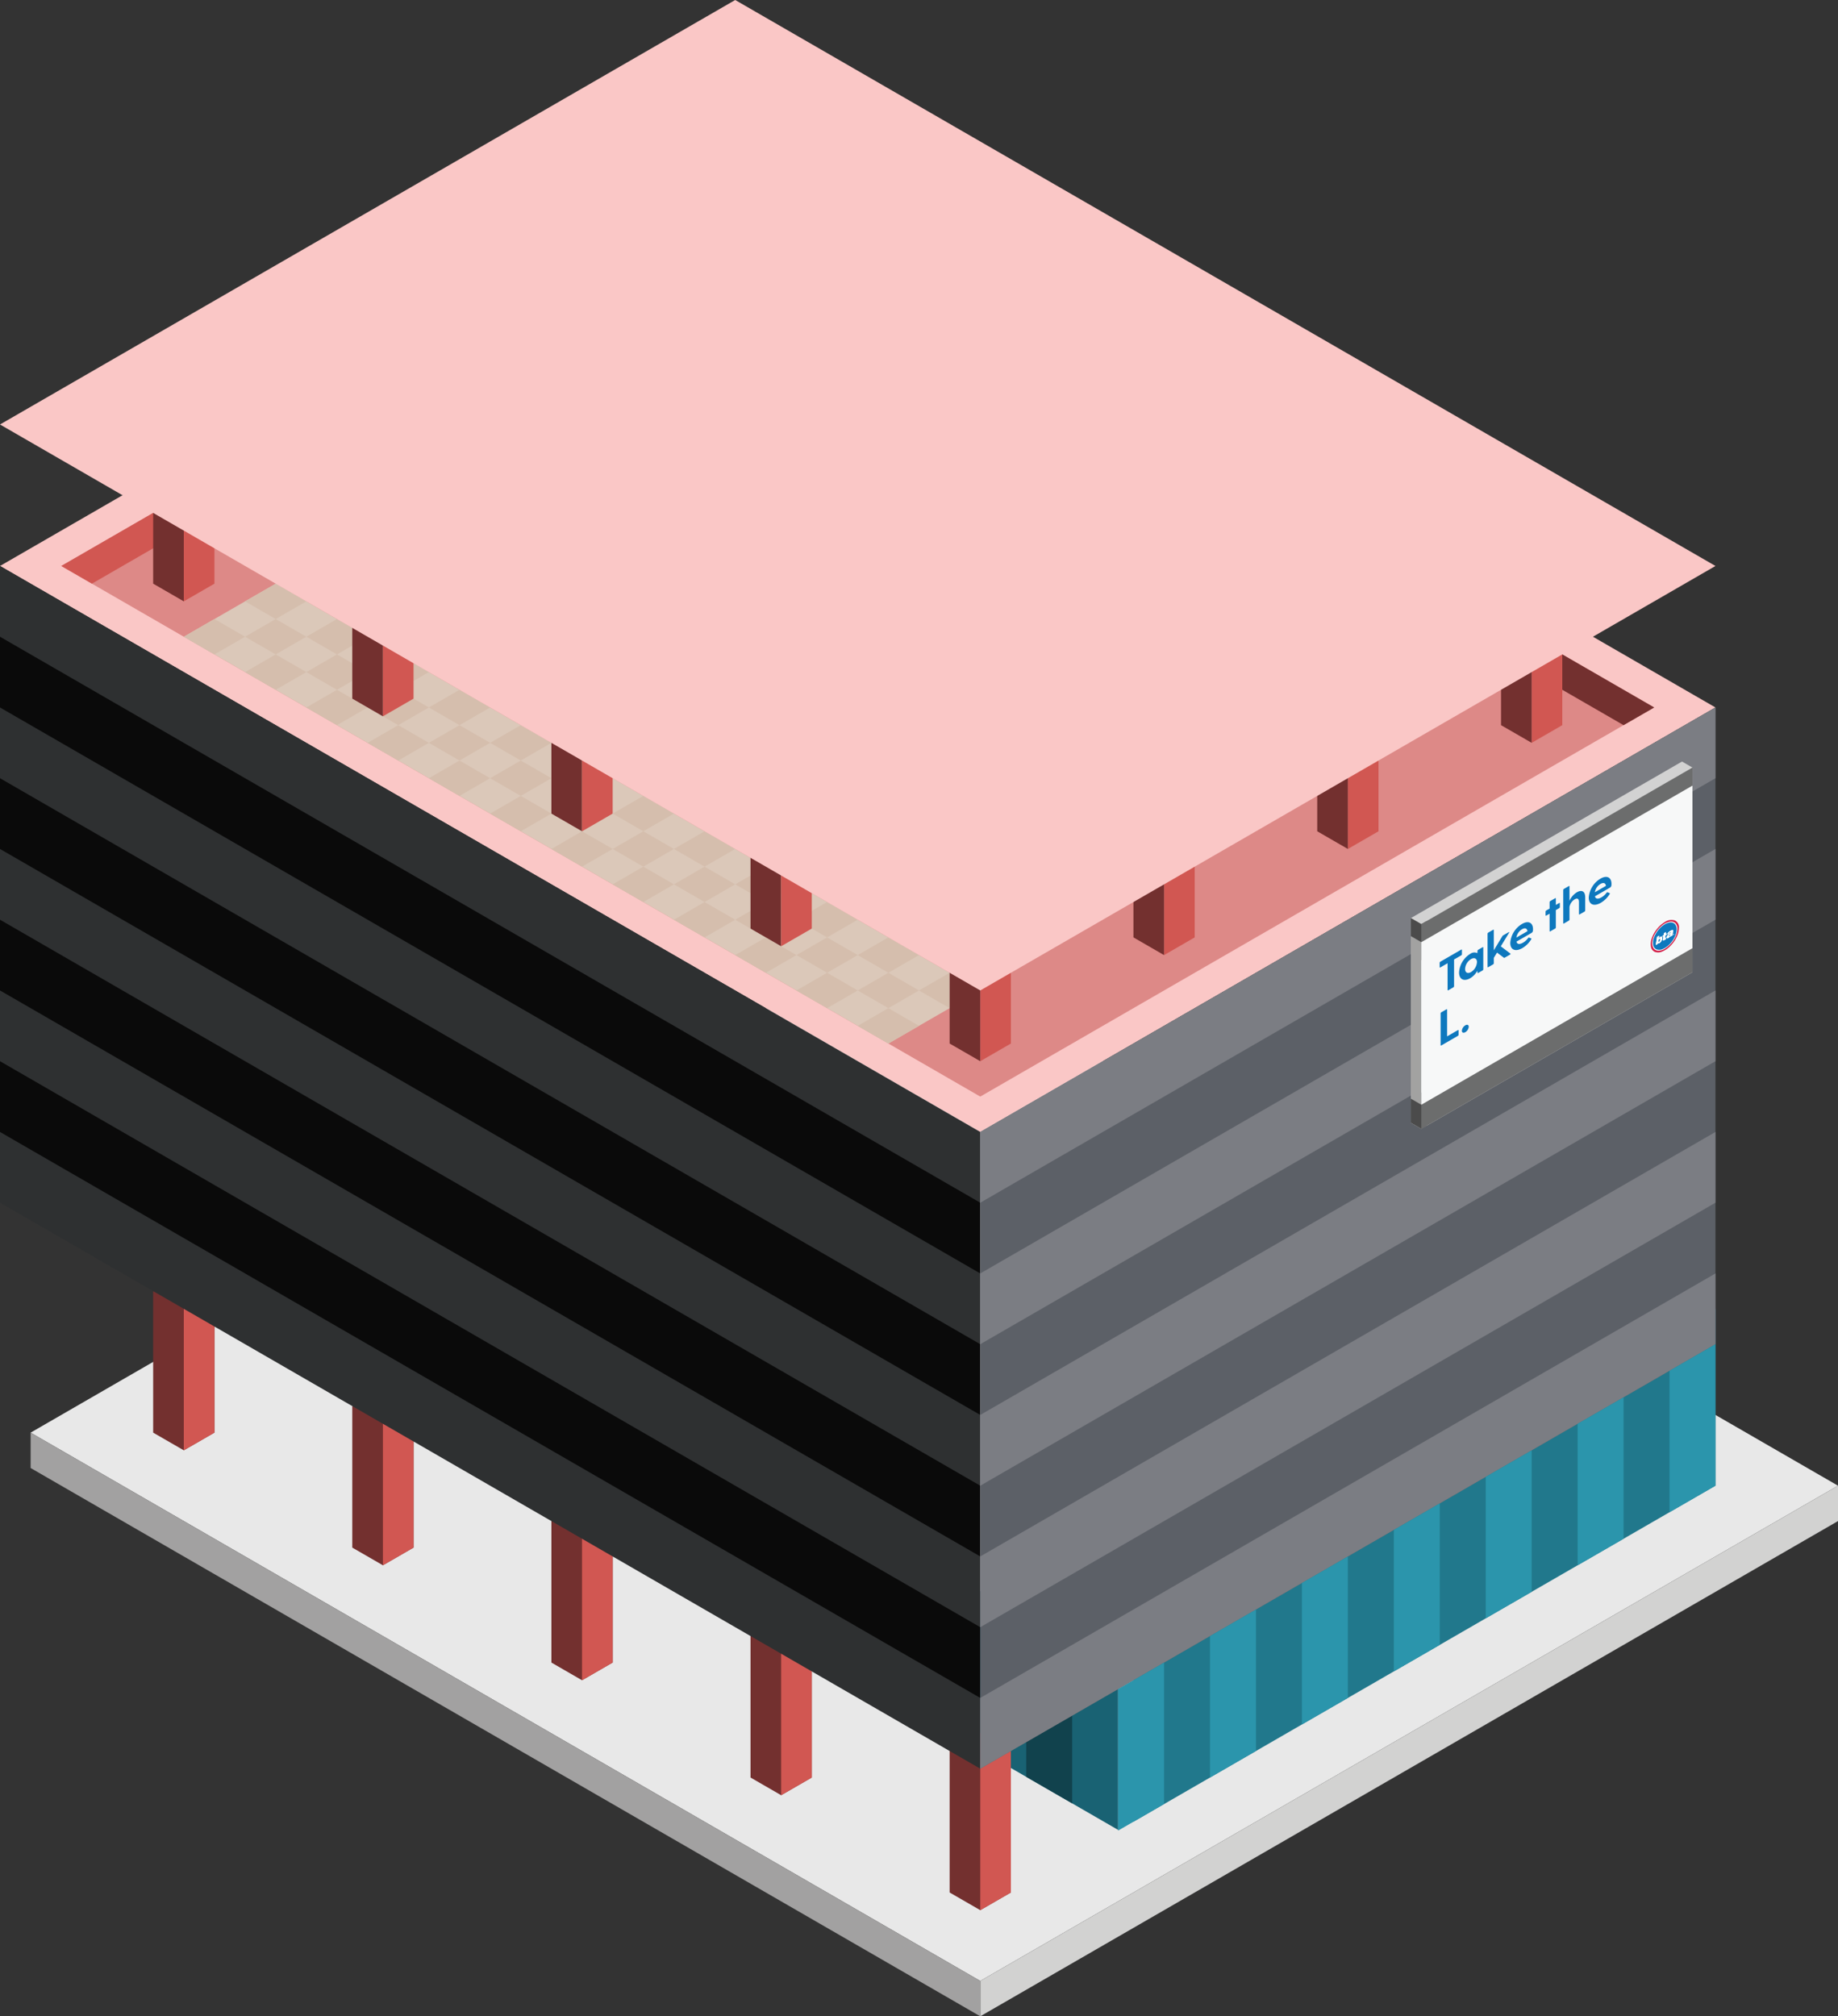 <svg id="Layer_1" data-name="Layer 1" xmlns="http://www.w3.org/2000/svg" viewBox="0 0 300 329.09">
  <rect x="0" y="0" width="300" height="329.09" fill="#333333" stroke="none"/>
  <defs>
    <style>
      .concrete-top {
        fill: #e8e8e8;
      }

      .concrete-right {
        fill: #d2d2d1;
      }

      .concrete-left {
        fill: #a2a1a1;
      }

      .curtain-L-prim-light {
        fill: #196273;
      }

      .exterior-L-prim {
        fill: #73302f;
      }

      .exterior-R-prim {
        fill: #d15752;
      }

      .curtain-L-prim-dark {
        fill: #11424d;
      }

      .top-light {
        fill: #fac7c6;
      }

      .top-prim {
        fill: #dd8987;
      }

      .cls-1 {
        fill: #dbc8b9;
      }

      .curtain-R-prim-dark {
        fill: #21788c;
      }

      .cls-2 {
        fill: #d5bead;
      }

      .cls-3 {
        fill: #2e3031;
      }

      .cls-4 {
        fill: #0a0a0a;
      }

      .cls-5 {
        fill: #5c6067;
      }

      .cls-6 {
        fill: #7b7d83;
      }

      .curtain-R-prim-light {
        fill: #2b95ac;
      }

      .cls-7 {
        fill: #d2d2d2;
      }

      .cls-8 {
        fill: #a2a2a1;
      }

      .cls-9 {
        fill: #4b4b4b;
      }

      .cls-10 {
        fill: #6c6d6d;
      }

      .cls-11 {
        fill: #f7f8f8;
      }

      .cls-12 {
        fill: #0e78be;
      }

      .cls-13 {
        fill: #d31e47;
      }

      .cls-14 {
        fill: #fff;
      }
    </style>
  </defs>
  <title>Artboard 37</title>
  <g id="root">
    <g>
      <path id="Path" class="concrete-top" d="M5,233.827l140-80.829,155,89.489-140,80.829Z"/>
      <path id="Path-2" data-name="Path" class="concrete-right" d="M300,242.487v5.773L160,329.09v-5.773Z"/>
      <path id="Path-3" data-name="Path" class="concrete-left" d="M5,239.601,160,329.09v-5.773L5,233.827Z"/>
      <path id="windows-L4" class="curtain-L-prim-light" d="M182.5,272.685v25.981l-30-17.32V255.364Z"/>
      <path id="body-L1" class="exterior-L-prim" d="M35,210.733H25v23.094l5,2.887,5-2.887Z"/>
      <path id="body-R2" class="exterior-R-prim" d="M30,236.714V210.733l5,2.887v20.207Z"/>
      <path id="Path-4" data-name="Path" class="curtain-L-prim-dark" d="M167.5,290.005v-23.094l7.5,4.33v23.094Z"/>
      <path id="body-L1-2" data-name="body-L1" class="exterior-L-prim" d="M67.5,229.497h-10v23.094l5,2.887,5-2.887Z"/>
      <path id="body-R2-2" data-name="body-R2" class="exterior-R-prim" d="M62.5,255.477V229.497l5,2.887v20.207Z"/>
      <path id="body-L1-3" data-name="body-L1" class="exterior-L-prim" d="M100,248.261H90v23.094l5,2.887,5-2.887Z"/>
      <path id="body-R2-3" data-name="body-R2" class="exterior-R-prim" d="M95,274.241V248.148l5,2.887v20.32Z"/>
      <path id="body-L1-4" data-name="body-L1" class="exterior-L-prim" d="M132.5,267.024l-10-6v29.094l5,2.887,5-2.886Z"/>
      <path id="body-R2-4" data-name="body-R2" class="exterior-R-prim" d="M127.5,293.005V263.911l5,2.887v23.32Z"/>
      <path id="body-L1-5" data-name="body-L1" class="exterior-L-prim" d="M160,311.769l5-2.887V280.015l-5,2.887-5-2.887v28.867Z"/>
      <path id="body-R2-5" data-name="body-R2" class="exterior-R-prim" d="M160,282.902l5-2.887v28.867l-5,2.887Z"/>
      <path id="top-T1" class="top-light" d="M160,184.752,280,115.47,120,23.094,0,92.376Z"/>
      <path id="top-T2" class="top-prim" d="M10,92.376,120,28.868,270,115.47,160,178.979Z"/>
      <path id="Path-5" data-name="Path" class="exterior-L-prim" d="M130,40.415V34.641L270,115.47l-5,2.887Z"/>
      <path id="Path-6" data-name="Path" class="exterior-R-prim" d="M120,28.868V34.641L15,95.263,10,92.376Z"/>
      <path id="Path-7" data-name="Path" class="cls-1" d="M30,103.923l115,66.395,15-8.66L45,95.263Z"/>
      <path id="body-L1-6" data-name="body-L1" class="exterior-L-prim" d="M30,80.829l-5-2.887v17.32L30,98.15Z"/>
      <path id="body-R2-6" data-name="body-R2" class="exterior-R-prim" d="M30,98.15v-17.32l5-2.887v17.32Z"/>
      <path id="body-L1-7" data-name="body-L1" class="exterior-R-prim" d="M250,103.923l5-2.887v17.32l-5,2.887Z"/>
      <path id="body-R2-7" data-name="body-R2" class="exterior-L-prim" d="M250,121.243v-17.32l-5-2.887v17.32Z"/>
      <path id="windows-R1" class="curtain-R-prim-dark" d="M185,268.468,280,213.62v28.868l-95,54.848Z"/>
      <path id="Path-8" data-name="Path" class="cls-2" d="M75,129.904l5-2.887L75,124.13l-5,2.887Z"/>
      <path id="Path-9" data-name="Path" class="cls-2" d="M65,124.13l5-2.887-5-2.887-5,2.887Z"/>
      <path id="Path-10" data-name="Path" class="cls-2" d="M115,152.998l5-2.887-5-2.887-5,2.887Z"/>
      <path id="Path-11" data-name="Path" class="cls-2" d="M135,164.545l5-2.887-5-2.887-5,2.887Z"/>
      <path id="Path-12" data-name="Path" class="cls-2" d="M145,170.319l5-2.887-5-2.887-5,2.887Z"/>
      <path id="Path-13" data-name="Path" class="cls-2" d="M45,112.583l5-2.887L45,106.81l-5,2.887Z"/>
      <path id="Path-14" data-name="Path" class="cls-2" d="M95,141.451l5-2.887-5-2.887-5,2.887Z"/>
      <path id="Path-15" data-name="Path" class="cls-2" d="M35,106.81l5-2.887-5-2.887-5,2.887Z"/>
      <path id="Path-16" data-name="Path" class="cls-2" d="M85,135.678l5-2.887-5-2.887-5,2.887Z"/>
      <path id="Path-17" data-name="Path" class="cls-2" d="M55,118.357l5-2.887-5-2.887L50,115.47Z"/>
      <path id="Path-18" data-name="Path" class="cls-2" d="M105,147.225l5-2.887-5-2.887-5,2.887Z"/>
      <path id="Path-19" data-name="Path" class="cls-2" d="M125,158.772l5-2.887-5-2.887-5,2.887Z"/>
      <path id="Path-20" data-name="Path" class="cls-2" d="M85,129.904l5-2.887L85,124.13l-5,2.887Z"/>
      <path id="Path-21" data-name="Path" class="cls-2" d="M75,124.13l5-2.887-5-2.887-5,2.887Z"/>
      <path id="Path-22" data-name="Path" class="cls-2" d="M125,152.998l5-2.887-5-2.887-5,2.887Z"/>
      <path id="Path-23" data-name="Path" class="cls-2" d="M145,164.545l5-2.887-5-2.887-5,2.887Z"/>
      <path id="Path-24" data-name="Path" class="cls-2" d="M55,112.583l5-2.887L55,106.81l-5,2.887Z"/>
      <path id="Path-25" data-name="Path" class="cls-2" d="M105,141.451l5-2.887-5-2.887-5,2.887Z"/>
      <path id="Path-26" data-name="Path" class="cls-2" d="M45,106.81l5-2.887-5-2.887-5,2.887Z"/>
      <path id="Path-27" data-name="Path" class="cls-2" d="M95,135.677l5-2.887-5-2.887-5,2.887Z"/>
      <path id="Path-28" data-name="Path" class="cls-2" d="M65,118.357l5-2.887-5-2.887L60,115.47Z"/>
      <path id="Path-29" data-name="Path" class="cls-2" d="M115,147.225l5-2.887-5-2.887-5,2.887Z"/>
      <path id="Path-30" data-name="Path" class="cls-2" d="M135,158.771l5-2.887-5-2.887-5,2.887Z"/>
      <path id="Path-31" data-name="Path" class="cls-2" d="M85,124.13l5-2.887-5-2.887-5,2.887Z"/>
      <path id="Path-32" data-name="Path" class="cls-2" d="M75,118.357l5-2.887-5-2.887L70,115.47Z"/>
      <path id="Path-33" data-name="Path" class="cls-2" d="M125,147.225l5-2.887-5-2.887-5,2.887Z"/>
      <path id="Path-34" data-name="Path" class="cls-2" d="M145,158.772l5-2.887-5-2.887-5,2.887Z"/>
      <path id="Path-35" data-name="Path" class="cls-2" d="M155,164.545l5-2.887-5-2.887-5,2.887Z"/>
      <path id="Path-36" data-name="Path" class="cls-2" d="M55,106.81l5-2.887-5-2.887-5,2.887Z"/>
      <path id="Path-37" data-name="Path" class="cls-2" d="M105,135.677l5-2.887-5-2.887-5,2.887Z"/>
      <path id="Path-38" data-name="Path" class="cls-2" d="M45,101.036,50,98.15l-5-2.887L40,98.15Z"/>
      <path id="Path-39" data-name="Path" class="cls-2" d="M95,129.904l5-2.887L95,124.13l-5,2.887Z"/>
      <path id="Path-40" data-name="Path" class="cls-2" d="M65,112.583l5-2.887L65,106.81l-5,2.887Z"/>
      <path id="Path-41" data-name="Path" class="cls-2" d="M115,141.451l5-2.887-5-2.887-5,2.887Z"/>
      <path id="Path-42" data-name="Path" class="cls-2" d="M135,152.998l5-2.887-5-2.887-5,2.887Z"/>
      <path id="windows-L4-2" data-name="windows-L4" class="cls-3" d="M0,196.299l160,92.376V184.752L0,92.376Z"/>
      <path id="windows-L1" class="cls-4" d="M0,115.47V103.923l160,92.376v11.547Z"/>
      <path id="windows-L1-2" data-name="windows-L1" class="cls-4" d="M0,161.658v-11.547l160,92.376v11.547Z"/>
      <path id="windows-L1-3" data-name="windows-L1" class="cls-4" d="M0,138.564v-11.547l160,92.376V230.94Z"/>
      <path id="windows-L1-4" data-name="windows-L1" class="cls-4" d="M0,184.752v-11.547l160,92.376v11.547Z"/>
      <path id="windows-R1-2" data-name="windows-R1" class="cls-5" d="M280,115.47V219.393l-120,69.282V184.752Z"/>
      <path id="windows-R4" class="cls-6" d="M160,184.752,280,115.47v11.547l-120,69.282Z"/>
      <path id="windows-R4-2" data-name="windows-R4" class="cls-6" d="M160,207.846l120-69.282v11.547L160,219.393Z"/>
      <path id="windows-R4-3" data-name="windows-R4" class="cls-6" d="M160,230.94l120-69.282v11.547L160,242.487Z"/>
      <path id="windows-R4-4" data-name="windows-R4" class="cls-6" d="M160,254.034l120-69.282v11.547L160,265.581Z"/>
      <path id="windows-R4-5" data-name="windows-R4" class="cls-6" d="M160,277.128l120-69.282v11.547l-120,69.282Z"/>
      <path id="body-L1-8" data-name="body-L1" class="exterior-L-prim" d="M62.5,99.367l-5-2.887v17.547l5,2.887Z"/>
      <path id="body-R2-8" data-name="body-R2" class="exterior-R-prim" d="M62.5,116.913v-14.547l5-3.113v14.774Z"/>
      <path id="body-L1-9" data-name="body-L1" class="exterior-L-prim" d="M95,118.357,90,115.47v17.32l5,2.887Z"/>
      <path id="body-R2-9" data-name="body-R2" class="exterior-R-prim" d="M95,135.677V118.357l5-2.887v17.32Z"/>
      <path id="body-L1-10" data-name="body-L1" class="exterior-L-prim" d="M127.5,136.894l-5-2.887v17.547l5,2.887Z"/>
      <path id="body-R2-10" data-name="body-R2" class="exterior-R-prim" d="M127.5,154.441v-14.547l5-3.113v14.774Z"/>
      <path id="body-R2-11" data-name="body-R2" class="exterior-R-prim" d="M160,155.885l5-2.887v17.321l-5,2.887Z"/>
      <path id="body-L1-11" data-name="body-L1" class="exterior-L-prim" d="M160,173.205v-17.32l-5-2.887v17.321Z"/>
      <path id="body-R2-12" data-name="body-R2" class="exterior-R-prim" d="M190,138.564l5-2.887v17.32l-5,2.887Z"/>
      <path id="body-L1-12" data-name="body-L1" class="exterior-L-prim" d="M190,155.885V138.564l-5,2.887v11.547Z"/>
      <path id="body-R2-13" data-name="body-R2" class="exterior-R-prim" d="M220,121.244l5-2.887v17.321l-5,2.887Z"/>
      <path id="body-L1-13" data-name="body-L1" class="exterior-L-prim" d="M220,138.564v-17.32l-5-2.887v17.321Z"/>
      <path id="anchor_0_161.658_280" class="top-light" d="M160,161.658,0,69.282,120,0,280,92.376Z"/>
      <path id="Path-43" data-name="Path" class="curtain-R-prim-light" d="M265,251.148v-23.094l-7.5,4.33v23.094Z"/>
      <path id="Path-44" data-name="Path" class="curtain-R-prim-light" d="M235,268.468v-23.094l-7.5,4.33v23.094Z"/>
      <path id="Path-45" data-name="Path" class="curtain-R-prim-light" d="M205,285.788v-23.094l-7.5,4.33v23.094Z"/>
      <path id="Path-46" data-name="Path" class="curtain-R-prim-light" d="M280,242.487v-23.094l-7.5,4.33v23.094Z"/>
      <path id="Path-47" data-name="Path" class="curtain-R-prim-light" d="M250,259.808v-23.094l-7.5,4.33v23.094Z"/>
      <path id="Path-48" data-name="Path" class="curtain-R-prim-light" d="M220,277.128v-23.094l-7.5,4.33v23.094Z"/>
      <path id="Path-49" data-name="Path" class="curtain-R-prim-light" d="M190,294.449v-23.094l-7.5,4.33v23.094Z"/>
    </g>
    <g id="Group">
      <g id="Group-2" data-name="Group">
        <path id="Path-50" data-name="Path" class="cls-7" d="M230.288,149.844v33.411l1.702.983,44.253-25.549V125.277l-1.702-.983Z"/>
        <path id="Path-51" data-name="Path" class="cls-8" d="M230.288,149.844l1.702.983v33.41l-1.702-.983Z"/>
        <path id="Path-52" data-name="Path" class="cls-9" d="M232.841,179.815l-.851.491-1.702-.982v3.93l1.702.983.851-.491Z"/>
        <path id="Path-53" data-name="Path" class="cls-9" d="M232.841,150.335v2.948l-.851.491-1.702-.983v-2.948l1.702.983Z"/>
        <path id="Path-54" data-name="Path" class="cls-10" d="M276.243,152.792l-44.253,25.55v5.896l44.253-25.549Z"/>
        <path id="Path-55" data-name="Path" class="cls-10" d="M276.243,125.277v5.896l-44.253,25.55v-5.896Z"/>
      </g>
      <g id="Group-3" data-name="Group">
        <path id="Path-56" data-name="Path" class="cls-11" d="M276.243,128.225l-44.253,25.55v26.532l44.253-25.55Z"/>
        <path id="Path-57" data-name="Path" class="cls-12" d="M272.495,152.596a.538.538,0,0,0-.074.074.212.212,0,0,0-.025.043.139.139,0,0,0-.012.044v.01a.034.034,0,0,0,.007.023.023.023,0,0,0,.018.01.131.131,0,0,0,.076-.026.365.365,0,0,0,.083-.065.439.439,0,0,0,.06-.082.421.421,0,0,0,.038-.094.519.519,0,0,0,.019-.099.895.895,0,0,1-.098.087C272.553,152.548,272.523,152.572,272.495,152.596Z"/>
        <path id="Path-58" data-name="Path" class="cls-12" d="M270.851,153.261a.297.297,0,0,0-.071.059.457.457,0,0,0-.054.077.518.518,0,0,0-.037.084.454.454,0,0,0-.019.08.315.315,0,0,0-.005.034l-.001.034a.207.207,0,0,0,.006.052.071.071,0,0,0,.019.037.047.047,0,0,0,.036.012.119.119,0,0,0,.057-.02.281.281,0,0,0,.074-.061.432.432,0,0,0,.054-.08.588.588,0,0,0,.035-.088c.008-.029.015-.057.02-.084a.442.442,0,0,0,.005-.064.124.124,0,0,0-.025-.084C270.927,153.231,270.896,153.235,270.851,153.261Z"/>
        <path id="Compound_Path" data-name="Compound Path" class="cls-12" d="M271.738,150.86a3.945,3.945,0,0,0-1.074.945,4.245,4.245,0,0,0-.711,1.278,2.26,2.26,0,0,0-.11,1.179.918.918,0,0,0,.528.684,1.342,1.342,0,0,0,.989-.042,3.308,3.308,0,0,0,1.116-.754,4.466,4.466,0,0,0,.867-1.212,2.994,2.994,0,0,0,.325-1.262,1.369,1.369,0,0,0-.147-.654.846.846,0,0,0-.419-.385,1.136,1.136,0,0,0-.627-.057,2.227,2.227,0,0,0-.739.28Zm-.42,2.322a1.209,1.209,0,0,1-.054.215,1.114,1.114,0,0,1-.096.206.994.994,0,0,1-.142.182.868.868,0,0,1-.19.147.28.28,0,0,1-.167.054.1.1,0,0,1-.08-.061l-.004.002-.02.136-.316.182.211-1.336.35-.202-.074.463a.943.943,0,0,1,.13-.163.698.698,0,0,1,.145-.111.369.369,0,0,1,.131-.05.153.153,0,0,1,.099.015.143.143,0,0,1,.063.076.348.348,0,0,1,.022.132.671.671,0,0,1-.01.112Zm.581.112c-.039.025-.075.048-.109.068s-.064.038-.092.054a1.302,1.302,0,0,1-.134.07.23.23,0,0,1-.086.023.051.051,0,0,1-.046-.025.164.164,0,0,1-.014-.073.64.64,0,0,1,.004-.071c.003-.027.007-.057.013-.091l.064-.406-.124.072.033-.222.13-.075.049-.303.346-.2-.049.304.169-.097-.034.222-.169.097-.055.353-.005.031-.001.024a.032.032,0,0,0,.004.023.024.024,0,0,0,.016.011.173.173,0,0,0,.076-.031l.056-.032Zm1.186-1.318c-.004.025-.007.051-.012.079l-.073.468-.022.147-.325.188-.002-.097a1.112,1.112,0,0,1-.175.2,1.198,1.198,0,0,1-.189.134.57.57,0,0,1-.11.05.196.196,0,0,1-.091.011.094.094,0,0,1-.061-.033.133.133,0,0,1-.022-.085.338.338,0,0,1,.005-.057.518.518,0,0,1,.076-.204.861.861,0,0,1,.135-.166,1.424,1.424,0,0,1,.163-.136c.057-.041.111-.078.16-.113a1.382,1.382,0,0,0,.125-.099.178.178,0,0,0,.038-.043.146.146,0,0,0,.02-.05l.001-.007.001-.007a.027.027,0,0,0-.003-.016.021.021,0,0,0-.009-.01.045.045,0,0,0-.029-.001.145.145,0,0,0-.035.012.271.271,0,0,0-.032.016c-.014.008-.027.016-.041.026a.285.285,0,0,0-.041.036.269.269,0,0,0-.036.048.186.186,0,0,0-.023.061l-.348.201a.574.574,0,0,1,.048-.158.69.69,0,0,1,.103-.155,1.203,1.203,0,0,1,.165-.155,1.971,1.971,0,0,1,.233-.155,1.487,1.487,0,0,1,.203-.101.297.297,0,0,1,.124-.024.075.075,0,0,1,.063.039.186.186,0,0,1,.018.087.666.666,0,0,1-.004.071Zm.083.608a.076.076,0,0,1-.041.011.034.034,0,0,1-.027-.018.06.06,0,0,1-.004-.04.139.139,0,0,1,.02-.05.172.172,0,0,1,.038-.042.1.1,0,0,1,.043-.02.039.039,0,0,1,.033.008.044.044,0,0,1,.012.033.125.125,0,0,1-.022.065.159.159,0,0,1-.053.052Z"/>
        <path id="Path-59" data-name="Path" class="cls-12" d="M273.167,152.47a.096.096,0,0,0-.022.02.089.089,0,0,0-.014.026.043.043,0,0,0-.002.024.019.019,0,0,0,.01.014.031.031,0,0,0,.021-.001.095.095,0,0,0,.023-.016.103.103,0,0,0,.017-.025.059.059,0,0,0,.007-.026.021.021,0,0,0-.012-.021.033.033,0,0,0-.028.004Z"/>
        <path id="Compound_Path-2" data-name="Compound Path" class="cls-13" d="M271.738,150.489a4.712,4.712,0,0,0-1.28,1.127,5.048,5.048,0,0,0-.848,1.523,2.684,2.684,0,0,0-.131,1.407,1.095,1.095,0,0,0,.63.815,1.596,1.596,0,0,0,1.179-.05,3.93,3.93,0,0,0,1.33-.899,5.333,5.333,0,0,0,1.034-1.445,3.56,3.56,0,0,0,.388-1.504,1.238,1.238,0,0,0-.675-1.238,1.886,1.886,0,0,0-1.627.265Zm0,4.363a2,2,0,0,1-1.145.313.92.92,0,0,1-.758-.486,1.732,1.732,0,0,1-.118-1.123,3.929,3.929,0,0,1,.564-1.381,4.654,4.654,0,0,1,1.055-1.173,2.732,2.732,0,0,1,1.191-.57,1.069,1.069,0,0,1,.924.225,1.247,1.247,0,0,1,.347.944,3.541,3.541,0,0,1-.604,1.805,4.433,4.433,0,0,1-1.456,1.445Z"/>
        <path id="Compound_Path-3" data-name="Compound Path" class="cls-14" d="M271.243,152.861a.153.153,0,0,0-.099-.015.369.369,0,0,0-.131.05.698.698,0,0,0-.145.111.943.943,0,0,0-.13.163l.074-.463-.35.202-.211,1.336.316-.182.02-.136.004-.002a.1.1,0,0,0,.08.061.28.28,0,0,0,.167-.054.852.852,0,0,0,.19-.147.964.964,0,0,0,.142-.182,1.114,1.114,0,0,0,.096-.206,1.209,1.209,0,0,0,.054-.215.671.671,0,0,0,.01-.112.348.348,0,0,0-.022-.132A.143.143,0,0,0,271.243,152.861Zm-.28.537c-.005.027-.012.055-.02.084a.588.588,0,0,1-.035.088.432.432,0,0,1-.054.08.281.281,0,0,1-.074.061.119.119,0,0,1-.057.02.047.047,0,0,1-.036-.012.071.071,0,0,1-.019-.037.207.207,0,0,1-.006-.052l.001-.034a.315.315,0,0,1,.005-.034.454.454,0,0,1,.019-.08.518.518,0,0,1,.037-.084.457.457,0,0,1,.054-.077.297.297,0,0,1,.071-.059c.045-.026.076-.029.093-.01a.124.124,0,0,1,.025.084.442.442,0,0,1-.005.064Z"/>
        <path id="Path-60" data-name="Path" class="cls-14" d="M271.809,153.082a.024.024,0,0,1-.016-.011.032.032,0,0,1-.004-.023l.001-.024.005-.031.055-.353.169-.097.034-.222-.169.097.049-.304-.346.2-.049.303-.13.075-.033.222.124-.072-.064.406c-.005.033-.01.064-.013.091a.64.64,0,0,0-.004.071.164.164,0,0,0,.014.073.051.051,0,0,0,.046.025.216.216,0,0,0,.086-.022,1.302,1.302,0,0,0,.134-.07c.028-.016.059-.034.092-.054s.07-.043.109-.068l.042-.274-.056.032a.173.173,0,0,1-.076.031Z"/>
        <path id="Compound_Path-4" data-name="Compound Path" class="cls-14" d="M273.008,151.778a.297.297,0,0,0-.124.024,1.487,1.487,0,0,0-.203.101,1.971,1.971,0,0,0-.233.155,1.203,1.203,0,0,0-.165.155.69.69,0,0,0-.103.155.574.574,0,0,0-.048.158l.348-.201a.186.186,0,0,1,.023-.061.269.269,0,0,1,.036-.048.285.285,0,0,1,.041-.036c.013-.01.027-.018.041-.026a.271.271,0,0,1,.032-.016.145.145,0,0,1,.035-.012.045.045,0,0,1,.029.001.021.021,0,0,1,.009.01.027.027,0,0,1,.003.016l-.001.007-.001.007a.146.146,0,0,1-.02.05.178.178,0,0,1-.038.043,1.382,1.382,0,0,1-.125.099c-.049.035-.103.072-.16.113a1.424,1.424,0,0,0-.163.136.861.861,0,0,0-.135.166.529.529,0,0,0-.076.204.41.41,0,0,0-.005.057.133.133,0,0,0,.022.085.094.094,0,0,0,.061.033.196.196,0,0,0,.091-.011.57.57,0,0,0,.11-.05,1.198,1.198,0,0,0,.189-.134,1.112,1.112,0,0,0,.175-.2l.002.097.325-.188.022-.147.073-.468c.005-.028.008-.054.012-.079a.666.666,0,0,0,.004-.071.186.186,0,0,0-.018-.087.075.075,0,0,0-.063-.039Zm-.342.755a.421.421,0,0,1-.038.094.439.439,0,0,1-.06.082.365.365,0,0,1-.083.065.131.131,0,0,1-.076.026.023.023,0,0,1-.018-.01.034.034,0,0,1-.007-.023v-.01a.139.139,0,0,1,.012-.044.212.212,0,0,1,.025-.043.538.538,0,0,1,.074-.074c.028-.024.059-.048.092-.074a.954.954,0,0,0,.098-.087.519.519,0,0,1-.019.099Z"/>
        <path id="Compound_Path-5" data-name="Compound Path" class="cls-14" d="M273.167,152.435a.155.155,0,0,0-.041.037.153.153,0,0,0-.027.049.083.083,0,0,0-.004.045.036.036,0,0,0,.02.026.053.053,0,0,0,.038-.002.136.136,0,0,0,.043-.029.181.181,0,0,0,.033-.046.115.115,0,0,0,.012-.049.04.04,0,0,0-.022-.04.061.061,0,0,0-.053.008Zm0,.114a.035.035,0,0,1-.022.006.018.018,0,0,1-.014-.01.031.031,0,0,1-.002-.021.072.072,0,0,1,.01-.026.109.109,0,0,1,.021-.022.052.052,0,0,1,.023-.011.018.018,0,0,1,.017.004.023.023,0,0,1,.007.018.071.071,0,0,1-.012.035.081.081,0,0,1-.028.027Z"/>
        <path id="Compound_Path-6" data-name="Compound Path" class="cls-12" d="M237.952,168.136l-1.755,1.013v-4.36c0-.069-.046-.089-.116-.049l-.827.478a.223.223,0,0,0-.116.182v5.18c0,.069.046.089.116.049l2.698-1.558a.223.223,0,0,0,.116-.183v-.703C238.068,168.116,238.022,168.096,237.952,168.136Zm1.221.331a1.149,1.149,0,0,0,.556-.886c0-.309-.247-.414-.556-.235a1.152,1.152,0,0,0-.564.883C238.609,168.546,238.856,168.65,239.174,168.467Zm15.314-21.079-.541.312v-1.044c0-.069-.046-.089-.116-.049l-.788.455a.224.224,0,0,0-.116.183V148.29l-.541.312a.224.224,0,0,0-.117.183v.603c0,.069.047.089.117.049l.541-.312v2.837c0,.07.046.089.116.049l.788-.455a.224.224,0,0,0,.116-.183v-2.837l.541-.312a.224.224,0,0,0,.117-.183v-.603C254.604,147.368,254.557,147.348,254.487,147.388Zm2.884-1.75a3.054,3.054,0,0,0-1.198,1.395v-2.358c0-.069-.047-.089-.116-.049l-.788.455a.224.224,0,0,0-.116.183v5.411c0,.07.046.089.116.049l.788-.455a.225.225,0,0,0,.116-.183v-2.072a1.875,1.875,0,0,1,.835-1.224c.371-.214.711-.194.711.432v1.971c0,.07.047.089.116.049l.788-.455a.223.223,0,0,0,.116-.182V146.449C258.739,145.436,258.144,145.192,257.371,145.639Zm5.658-1.366c0-1.028-.703-1.496-1.801-.862a3.925,3.925,0,0,0-1.91,3.09c0,1.113.811,1.518,1.994.835a4.234,4.234,0,0,0,1.407-1.392c.062-.097.062-.152.007-.175l-.34-.135c-.054-.023-.101.003-.17.09a2.671,2.671,0,0,1-.804.727c-.595.344-.982.281-1.083-.163l2.428-1.402C262.991,144.752,263.03,144.575,263.03,144.273Zm-1.793-.001c.456-.263.819-.179.889.315l-1.809,1.044A1.924,1.924,0,0,1,261.236,144.272ZM238.501,154.995,235.1,156.959a.224.224,0,0,0-.117.182v.704c0,.069.047.089.117.049l1.175-.679v4.36c0,.069.046.089.116.049l.827-.477a.224.224,0,0,0,.116-.183v-4.36l1.167-.674a.223.223,0,0,0,.116-.182v-.704C238.617,154.974,238.57,154.954,238.501,154.995Zm3.486-.389-.712.41a.235.235,0,0,0-.116.183l-.023.369a1.131,1.131,0,0,0-1.152.108,3.836,3.836,0,0,0-1.832,3.045c0,1.106.773,1.541,1.832.929a3.192,3.192,0,0,0,1.144-1.202l.031.307c.007.065.046.089.116.049l.712-.41a.224.224,0,0,0,.116-.183v-3.556C242.103,154.585,242.057,154.565,241.988,154.605Zm-1.878,4.045c-.565.326-.974.106-.974-.504a2.006,2.006,0,0,1,.974-1.613c.556-.321.966-.079.966.494A2.077,2.077,0,0,1,240.109,158.651Zm6.416-3.017-1.562-1.178,1.338-2.202c.07-.11.038-.162-.062-.103l-.889.513a.359.359,0,0,0-.139.142L243.82,155.109v-3.301c0-.07-.046-.089-.116-.049l-.788.455a.224.224,0,0,0-.116.183v5.411c0,.07.046.089.116.049l.788-.455a.223.223,0,0,0,.116-.183v-.881l.526-.861,1.121.837c.039.031.078.025.14-.011l.85-.491C246.548,155.76,246.579,155.68,246.525,155.634Zm3.695-3.965c0-1.028-.703-1.496-1.801-.862a3.925,3.925,0,0,0-1.91,3.089c0,1.113.812,1.518,1.995.835a4.226,4.226,0,0,0,1.407-1.392c.062-.097.062-.151.008-.174l-.34-.136c-.054-.022-.101.004-.17.091a2.68,2.68,0,0,1-.804.727c-.595.344-.982.28-1.082-.163l2.427-1.402C250.182,152.147,250.22,151.97,250.22,151.669Zm-1.793-.001c.456-.264.82-.179.889.314l-1.809,1.044A1.922,1.922,0,0,1,248.427,151.668Z"/>
      </g>
    </g>
  </g>
</svg>
